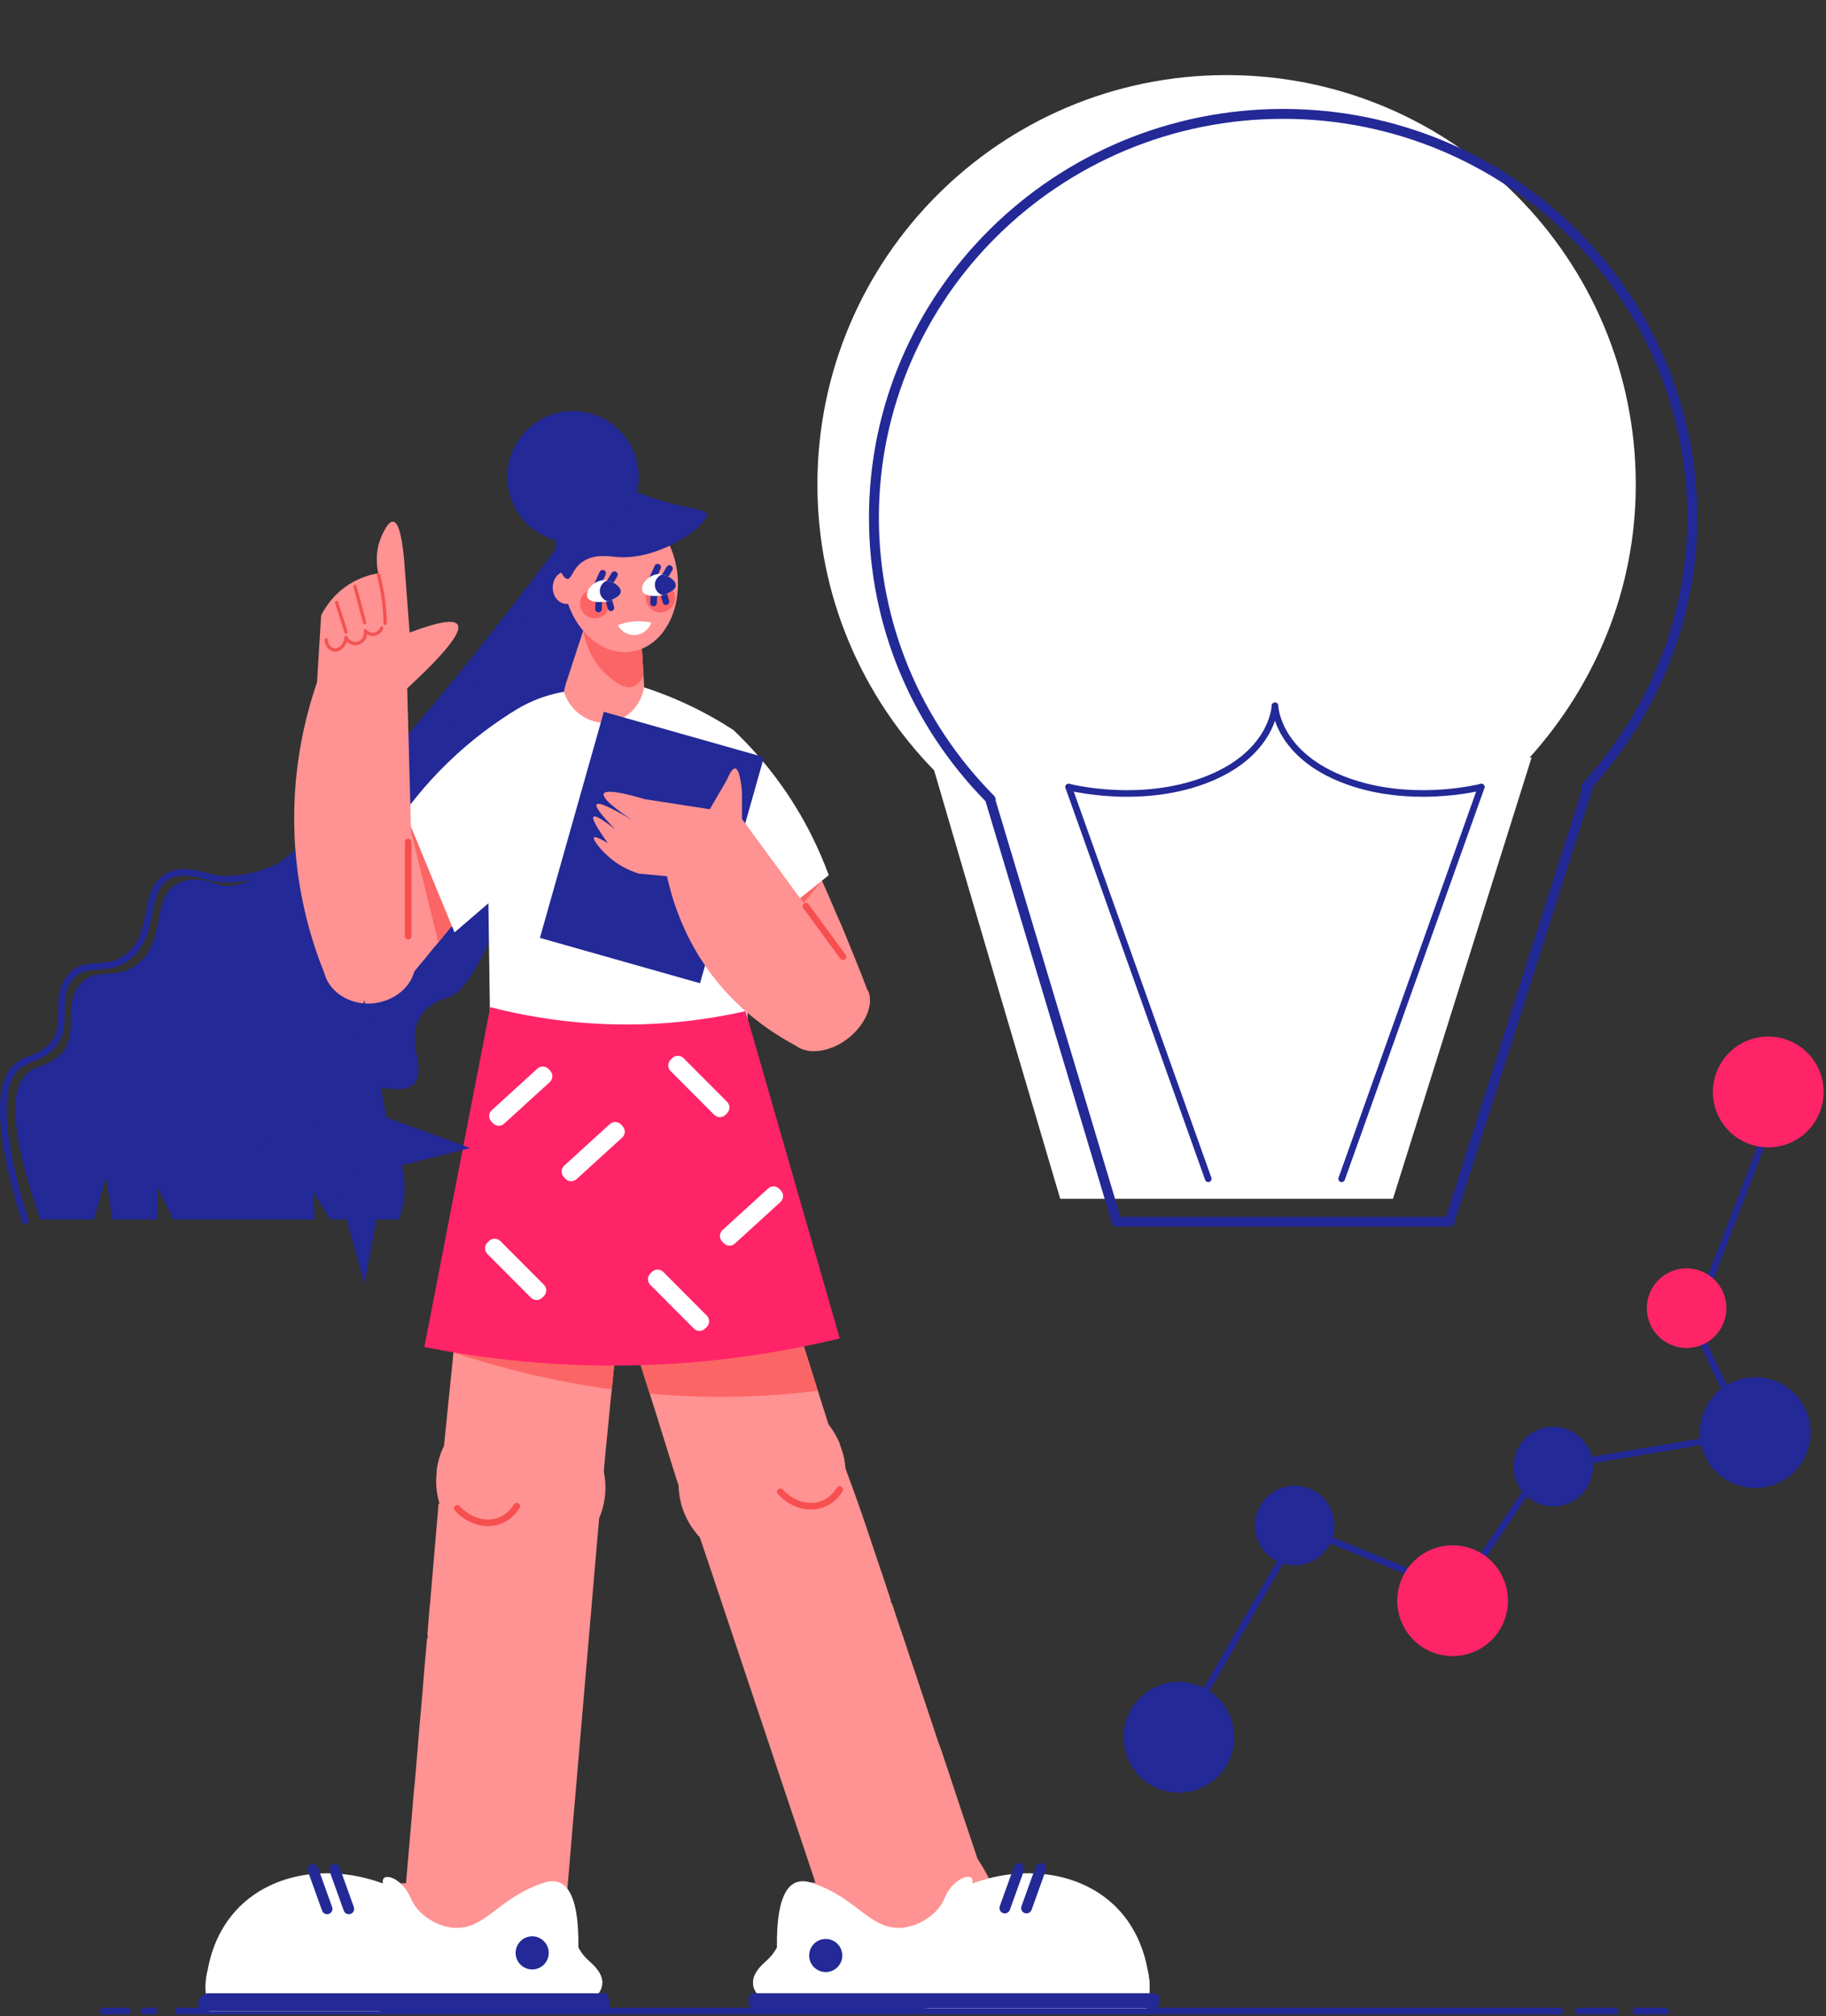 <svg width="376" height="415" viewBox="0 0 376 415" fill="none" xmlns="http://www.w3.org/2000/svg">
<rect x="0" y="0" width="376" height="415" fill="#333333" stroke="none"/>
<g clip-path="url(#clip0_11_180)">
<path d="M342.929 414.616H336.883C336.508 414.616 336.203 414.311 336.203 413.936C336.203 413.56 336.508 413.256 336.883 413.256H342.929C343.304 413.256 343.609 413.56 343.609 413.936C343.609 414.311 343.304 414.616 342.929 414.616Z" fill="#232996"/>
<path d="M332.548 414.616H325.02C324.644 414.616 324.34 414.311 324.34 413.936C324.34 413.56 324.644 413.256 325.02 413.256H332.548C332.923 413.256 333.228 413.56 333.228 413.936C333.228 414.311 332.923 414.616 332.548 414.616Z" fill="#232996"/>
<path d="M321.144 414.616H36.674C36.299 414.616 35.994 414.311 35.994 413.936C35.994 413.56 36.299 413.256 36.674 413.256H321.144C321.519 413.256 321.824 413.56 321.824 413.936C321.824 414.311 321.519 414.616 321.144 414.616Z" fill="#232996"/>
<path d="M31.713 414.616H29.66C29.285 414.616 28.98 414.311 28.98 413.936C28.98 413.56 29.285 413.256 29.66 413.256H31.713C32.089 413.256 32.393 413.56 32.393 413.936C32.393 414.311 32.089 414.616 31.713 414.616Z" fill="#232996"/>
<path d="M26.235 414.616H21.275C20.899 414.616 20.595 414.311 20.595 413.936C20.595 413.56 20.899 413.256 21.275 413.256H26.235C26.611 413.256 26.916 413.56 26.916 413.936C26.916 414.311 26.614 414.616 26.235 414.616Z" fill="#232996"/>
<path d="M124.888 111.105C108.075 182.247 98.439 203.103 92.605 205.162C91.776 205.448 88.229 206.362 86.429 209.453C83.513 214.43 88.001 220.209 85.227 223.098C82.738 225.702 77.677 222.584 76.162 224.701C74.217 227.503 82.54 233.511 83.252 243.066C83.481 246.04 82.937 248.758 82.107 251.019H68.043C66.871 249.131 65.669 247.243 64.497 245.385C64.584 247.273 64.668 249.161 64.782 251.019H35.646C34.618 248.846 33.56 246.672 32.499 244.498C32.442 246.672 32.415 248.846 32.358 251.019H23.122C22.692 248.13 22.265 245.183 21.835 242.267C21.006 245.183 20.176 248.103 19.347 251.019H8.31C1.105 230.48 2.62 223.242 5.851 220.726C7.823 219.18 9.798 219.466 12.313 217.15C16.575 213.175 12.686 207.053 16.431 202.648C19.692 198.815 23.867 202.077 28.412 198.358C34.273 193.58 31.099 184.971 36.446 181.937C39.848 179.992 44.11 181.766 45.195 182.109C52.631 184.454 71.245 170.839 117.738 108.621C120.142 109.446 122.514 110.276 124.888 111.105Z" fill="#232996"/>
<path d="M5.163 251.969C4.872 251.969 4.603 251.781 4.513 251.488C-1.155 233.051 -1.481 222.307 3.518 218.636C4.44 217.961 5.351 217.61 6.229 217.27C7.382 216.827 8.574 216.367 9.917 215.113C11.905 213.257 11.93 210.83 11.957 208.259C11.984 205.666 12.011 202.983 13.983 200.665C15.822 198.502 17.97 198.366 20.048 198.233C21.979 198.11 23.976 197.982 26.051 196.287C28.819 194.032 29.439 190.832 30.041 187.736C30.666 184.506 31.259 181.459 34.183 179.802C37.071 178.166 40.327 179.059 42.48 179.652C42.821 179.744 43.139 179.831 43.43 179.905C61.837 184.375 93.549 150.854 112.397 117.225C114.145 114.107 115.821 110.91 117.385 107.721C117.55 107.381 117.964 107.25 118.293 107.408C118.63 107.574 118.769 107.982 118.606 108.317C117.031 111.527 115.342 114.746 113.585 117.886C94.495 151.951 62.125 185.869 43.109 181.225C42.807 181.151 42.475 181.061 42.121 180.963C40.068 180.4 37.253 179.625 34.854 180.982C32.477 182.332 31.969 184.955 31.379 187.991C30.761 191.169 30.062 194.772 26.913 197.337C24.503 199.31 22.183 199.457 20.138 199.588C18.098 199.718 16.485 199.819 15.022 201.544C13.371 203.486 13.347 205.81 13.322 208.27C13.292 211.015 13.265 213.853 10.85 216.103C9.313 217.537 7.937 218.068 6.724 218.535C5.889 218.857 5.103 219.159 4.328 219.73C-0.083 222.968 0.42 233.516 5.819 251.085C5.93 251.444 5.729 251.822 5.37 251.934C5.296 251.958 5.231 251.969 5.163 251.969Z" fill="#232996"/>
<path d="M348.684 272.865C348.602 272.865 348.521 272.851 348.439 272.819C348.088 272.683 347.914 272.291 348.048 271.94L363.607 231.484C363.743 231.135 364.135 230.964 364.486 231.092C364.836 231.228 365.01 231.62 364.874 231.971L349.315 272.427C349.217 272.699 348.959 272.865 348.684 272.865Z" fill="#232996"/>
<path d="M359.604 295.859C359.351 295.859 359.106 295.715 358.989 295.47L348.069 272.473C347.906 272.133 348.053 271.728 348.39 271.567C348.727 271.404 349.135 271.548 349.296 271.888L360.216 294.885C360.379 295.225 360.232 295.63 359.895 295.791C359.802 295.837 359.702 295.859 359.604 295.859Z" fill="#232996"/>
<path d="M318.625 302.748C318.299 302.748 318.011 302.514 317.956 302.182C317.894 301.812 318.144 301.461 318.514 301.399L359.489 294.51C359.862 294.444 360.21 294.695 360.273 295.067C360.335 295.437 360.085 295.788 359.715 295.851L318.74 302.74C318.702 302.746 318.664 302.748 318.625 302.748Z" fill="#232996"/>
<path d="M300.297 328.403C300.167 328.403 300.033 328.365 299.916 328.289C299.604 328.076 299.522 327.655 299.732 327.345L316.175 302.939C316.387 302.626 316.811 302.547 317.119 302.753C317.431 302.966 317.513 303.387 317.304 303.698L300.86 328.104C300.732 328.3 300.518 328.403 300.297 328.403Z" fill="#232996"/>
<path d="M300.297 328.403C300.213 328.403 300.126 328.387 300.042 328.351L267.443 315.074C267.095 314.932 266.929 314.535 267.07 314.187C267.212 313.838 267.603 313.67 267.957 313.814L300.556 327.092C300.904 327.233 301.07 327.63 300.928 327.979C300.819 328.245 300.566 328.403 300.297 328.403Z" fill="#232996"/>
<path d="M243.74 356.548C243.623 356.548 243.507 356.518 243.4 356.455C243.074 356.267 242.963 355.851 243.153 355.527L267.111 314.105C267.299 313.776 267.718 313.67 268.038 313.858C268.365 314.045 268.476 314.462 268.286 314.785L244.328 356.207C244.203 356.425 243.974 356.548 243.74 356.548Z" fill="#232996"/>
<path d="M351.918 301.175C348.439 295.927 349.872 288.853 355.116 285.37C360.362 281.89 367.434 283.324 370.915 288.57C374.393 293.818 372.96 300.892 367.717 304.375C362.47 307.858 355.396 306.424 351.918 301.175Z" fill="#232996"/>
<path d="M233.248 363.888C229.769 358.64 231.203 351.565 236.446 348.083C241.693 344.603 248.764 346.034 252.242 351.283C255.721 356.531 254.29 363.605 249.044 367.085C243.8 370.571 236.726 369.137 233.248 363.888Z" fill="#232996"/>
<path d="M259.76 318.521C257.26 314.75 258.288 309.664 262.061 307.161C265.83 304.661 270.916 305.689 273.415 309.463C275.915 313.234 274.887 318.319 271.115 320.823C267.342 323.323 262.259 322.292 259.76 318.521Z" fill="#232996"/>
<path d="M354.613 231.057C351.134 225.808 352.568 218.734 357.811 215.254C363.058 211.774 370.129 213.205 373.61 218.454C377.089 223.702 375.655 230.777 370.412 234.257C365.165 237.737 358.094 236.305 354.613 231.057Z" fill="#FF2468"/>
<path d="M289.617 335.779C286.138 330.531 287.572 323.457 292.815 319.974C298.062 316.494 305.133 317.925 308.614 323.174C312.093 328.422 310.659 335.496 305.416 338.979C300.169 342.459 293.098 341.028 289.617 335.779Z" fill="#FF2468"/>
<path d="M340.468 273.788C337.968 270.017 338.996 264.929 342.769 262.428C346.538 259.928 351.621 260.956 354.123 264.73C356.623 268.501 355.595 273.589 351.823 276.09C348.053 278.59 342.97 277.559 340.468 273.788Z" fill="#FF2468"/>
<path d="M313.015 306.394C310.515 302.623 311.543 297.538 315.316 295.035C319.085 292.534 324.168 293.563 326.67 297.334C329.17 301.105 328.142 306.193 324.37 308.693C320.6 311.196 315.517 310.165 313.015 306.394Z" fill="#232996"/>
<path d="M66.123 126.674C65.827 131.509 65.533 136.342 65.237 141.176C71.448 141.337 77.657 141.5 83.869 141.661C91.737 134.404 95.189 130.04 94.223 128.563C93.489 127.439 90.195 127.986 84.343 130.209C83.959 125.091 83.576 119.976 83.189 114.86C82.596 108.853 81.704 107.46 80.97 107.375C79.939 107.258 78.87 109.683 78.56 110.385C77.173 113.527 77.573 116.515 77.889 118.006C76.485 118.234 74.307 118.773 72.022 120.191C68.552 122.34 66.828 125.276 66.123 126.674Z" fill="#FF9292"/>
<path d="M79.322 128.636C79.137 128.636 78.987 128.489 78.982 128.304C78.957 127.221 78.895 126.141 78.794 125.088C78.579 122.843 78.185 120.596 77.622 118.411C77.576 118.229 77.685 118.044 77.867 117.997C78.052 117.957 78.234 118.06 78.28 118.242C78.852 120.462 79.251 122.743 79.472 125.025C79.575 126.095 79.638 127.191 79.662 128.29C79.667 128.478 79.518 128.633 79.33 128.639L79.322 128.636Z" fill="#F25353"/>
<path d="M69.006 134.143C68.908 134.143 68.81 134.135 68.71 134.118C67.665 133.944 66.874 132.924 66.828 131.691C66.822 131.504 66.966 131.346 67.154 131.338C67.35 131.338 67.499 131.482 67.507 131.664C67.54 132.562 68.106 133.327 68.821 133.444C69.7 133.601 70.382 132.652 70.51 132.467C70.823 132.004 70.902 131.517 70.913 131.191C70.918 131.03 71.032 130.897 71.187 130.867C71.35 130.837 71.5 130.921 71.563 131.063C71.603 131.15 71.968 131.928 72.819 132.102C73.439 132.23 74.116 131.98 74.532 131.463C75.071 130.796 74.902 129.983 74.881 129.89C74.845 129.735 74.921 129.575 75.066 129.507C75.21 129.439 75.381 129.479 75.479 129.605C75.833 130.059 76.39 130.293 76.975 130.217C77.565 130.135 78.06 129.732 78.264 129.169C78.329 128.995 78.522 128.903 78.699 128.965C78.876 129.03 78.968 129.224 78.903 129.4C78.612 130.203 77.908 130.775 77.067 130.892C76.553 130.96 76.028 130.851 75.588 130.589C75.547 130.984 75.414 131.455 75.06 131.893C74.486 132.606 73.545 132.946 72.683 132.772C72.126 132.657 71.723 132.369 71.443 132.078C71.364 132.328 71.244 132.589 71.068 132.848C70.918 133.085 70.132 134.143 69.006 134.143Z" fill="#F25353"/>
<path d="M75.093 128.508C74.943 128.508 74.805 128.407 74.764 128.255L72.759 120.789C72.71 120.609 72.816 120.422 72.999 120.373C73.175 120.326 73.368 120.43 73.415 120.612L75.419 128.078C75.468 128.258 75.362 128.445 75.18 128.494C75.153 128.505 75.123 128.508 75.093 128.508Z" fill="#F25353"/>
<path d="M71.252 130.437C71.108 130.437 70.975 130.344 70.929 130.2L68.998 124.141C68.941 123.961 69.041 123.771 69.218 123.714C69.4 123.662 69.588 123.757 69.645 123.934L71.576 129.996C71.633 130.176 71.533 130.366 71.356 130.423C71.32 130.431 71.285 130.437 71.252 130.437Z" fill="#F25353"/>
<path d="M102.875 232.621C108.089 233.74 117.749 235.086 129.283 232.3C139.053 229.941 146.132 225.591 150.234 222.611C150.152 198.57 150.073 174.526 149.991 150.485C147.775 148.776 134.834 139.13 118.051 142.336C109.206 144.025 103.109 148.553 100.082 151.181C101.015 178.33 101.945 205.476 102.875 232.621Z" fill="#FF9292"/>
<path d="M178.614 203.81C173.161 206.738 167.754 209.663 162.35 212.639C162.102 212.291 162.002 211.896 161.754 211.597C160.911 209.761 159.918 208.025 159.026 206.191C158.48 205.149 157.887 204.107 157.34 203.016C156.598 201.429 155.852 200.14 155.11 198.7C154.514 197.56 154.019 196.467 153.424 195.376C152.431 193.441 151.441 191.507 150.497 189.572C150.399 189.422 150.348 189.275 150.25 189.126C150.002 188.631 149.703 188.184 149.456 187.637C148.564 185.902 147.671 184.166 146.828 182.43C145.836 180.596 144.846 178.661 143.902 176.825C145.588 174.594 148.117 170.624 149.456 165.068C151.093 158.519 150.25 153.064 149.605 150.188C152.333 152.666 155.455 155.942 158.333 160.209C159.82 162.342 161.009 164.374 162.002 166.311C162.002 166.311 163.935 169.536 168.2 178.86C168.548 179.603 168.894 180.397 169.242 181.241C170.085 183.126 171.026 185.259 172.018 187.64C172.513 188.78 173.011 189.923 173.506 191.014L175.788 196.619C176.778 198.997 177.722 201.429 178.614 203.81Z" fill="#FF9292"/>
<path d="M132.694 220.179L132.667 220.609L128.234 263.862L127.804 267.981L126.803 277.793L126.632 279.365L125.973 285.974L125.745 288.148L124.717 298.618L124.374 302.365L124.287 302.966C124.23 303.053 110.218 301.592 110.218 301.592L91.259 299.704C91.202 299.676 91.803 293.868 91.803 293.868L93.375 278.364L94.547 266.779C94.604 266.752 95.833 254.535 95.833 254.535L98.036 232.967C99.181 227.648 100.324 222.356 101.439 217.004L125.859 219.493L132.694 220.179Z" fill="#FF9292"/>
<path d="M123.373 312.358L123.281 313.564L122.808 318.935L118.706 366.851L117.744 377.99L116.283 395.349L83.178 392.484L84.81 373.667L85.216 368.653L85.357 367.444L85.683 363.782L85.776 362.58L85.901 361.176L86.306 356.161L86.431 354.754L86.853 349.936L86.978 348.529L87.359 343.814L87.478 342.358L87.933 337.338C88.063 337.129 88.096 336.925 88.082 336.778C88.074 336.68 88.066 336.579 88.006 336.487L88.455 330.819L88.547 330.163L89.597 317.77L90.312 309.49L123.373 312.358Z" fill="#FF9292"/>
<path d="M124.646 305.355C124.733 306.742 124.605 308.143 124.304 309.556C124.04 310.878 123.556 312.17 122.941 313.43C122.824 313.656 122.707 313.835 122.547 314.064C118.255 321.824 108.165 324.643 99.712 320.349C93.465 317.22 89.809 311.055 89.804 304.829L89.926 302.645C89.921 302.558 89.915 302.471 89.953 302.381C90.195 300.71 90.699 299.069 91.471 297.497C91.819 296.822 92.211 296.145 92.651 295.551C93.81 293.911 95.243 292.512 96.87 291.408C97.245 291.165 97.666 290.921 98.088 290.719C102.965 288.015 109.212 287.748 114.744 290.572C116.677 291.538 118.32 292.782 119.721 294.259C122.699 297.339 124.429 301.276 124.646 305.355Z" fill="#FF9292"/>
<path d="M171.382 295.672C171.352 295.729 153.195 301.421 153.195 301.421L139.754 305.712C139.697 305.627 139.496 305.053 139.496 305.053L138.351 301.448L135.234 291.435L133.776 286.829L132.574 283.025L130.888 277.733L127.858 268.15L127.801 267.979L114.591 226.301L121.14 224.241L132.664 220.609L144.53 216.833C146.733 221.839 148.933 226.788 151.106 231.765L157.683 252.446L161.371 264.145C161.428 264.145 165.516 277.132 165.516 277.132C165.546 277.132 168.404 286.258 168.404 286.258L169.633 290.118L171.382 295.672Z" fill="#FF9292"/>
<path d="M204.378 393.796C200.211 401.534 173.833 394.343 169.818 393.2L165.456 380.154L161.738 369.091L145.474 320.477L143.739 315.368L143.391 314.176C153.606 310.206 163.87 306.19 174.083 302.22C175.222 305.295 176.365 308.421 177.455 311.548L181.423 323.353L181.622 323.9L183.406 329.306C183.357 329.603 183.455 329.853 183.702 330.101C183.702 330.15 185.288 334.911 185.288 334.911L185.783 336.299L187.271 340.813L187.717 342.103L189.253 346.714L189.699 348.053L191.288 352.815L191.734 354.153L193.27 358.768L193.716 359.908L195.302 364.669C197.285 370.672 199.267 376.625 201.302 382.627C205.667 389.132 205.172 392.259 204.378 393.796Z" fill="#FF9292"/>
<path d="M140.105 308.87C140.388 310.231 140.883 311.547 141.549 312.829C142.153 314.034 142.964 315.153 143.891 316.203C144.062 316.388 144.226 316.532 144.44 316.709C150.636 323.054 161.112 323.095 168.124 316.712C173.319 312.037 175.209 305.124 173.563 299.121L172.867 297.048C172.848 296.964 172.832 296.879 172.772 296.803C172.097 295.258 171.173 293.808 170.014 292.496C169.5 291.938 168.94 291.389 168.358 290.932C166.807 289.656 165.053 288.69 163.193 288.056C162.766 287.922 162.298 287.797 161.836 287.716C156.418 286.401 150.323 287.8 145.738 291.993C144.13 293.435 142.874 295.073 141.917 296.869C139.858 300.623 139.232 304.881 140.105 308.87Z" fill="#FF9292"/>
<path d="M107.063 173.451C105.725 175.037 104.387 176.724 102.997 178.362C101.806 179.801 100.568 181.339 99.328 182.827C98.882 183.423 98.387 183.967 97.89 184.563C97.493 185.058 97.144 185.504 96.75 186.002C95.809 187.194 94.816 188.383 93.875 189.575C93.081 190.516 92.339 191.46 91.496 192.451C91.098 192.946 90.652 193.493 90.255 193.988C89.66 194.682 89.064 195.376 88.471 196.121C87.677 197.163 86.834 198.105 86.091 198.997C84.851 200.583 83.513 202.121 82.273 203.71C82.025 203.957 81.827 204.305 81.53 204.602C76.82 200.583 72.158 196.565 67.448 192.549C68.835 190.415 70.273 188.233 71.712 186.1L75.134 181.091C75.827 180.15 76.572 179.108 77.266 178.115C79.398 175.089 81.234 172.559 82.868 170.376C83.266 169.781 83.712 169.236 84.06 168.738C89.314 161.743 91.547 159.362 91.547 159.362C92.986 157.724 94.572 155.94 96.407 154.155C98.888 151.725 101.365 149.69 103.596 148.003C103.397 151.524 103.397 155.891 104.042 160.802C104.732 165.811 105.872 170.077 107.063 173.451Z" fill="#FF9292"/>
<path d="M115.883 143.691C122.321 149.146 128.892 150.175 131.44 147.671C131.886 147.269 133.094 145.884 132.737 142.306C132.648 142.26 132.604 140.695 132.604 140.605C132.604 140.562 132.561 139.98 132.514 138.951V138.682C132.425 137.43 132.291 135.73 132.202 133.806C132.158 133.224 132.158 132.598 132.112 131.972C131.979 129.289 131.799 126.517 131.666 124.503C131.622 123.788 131.576 123.119 131.533 122.446L123.934 119.494C123.89 119.628 123.8 119.674 123.8 119.807C123.488 120.3 123.218 120.882 122.906 121.372C122.862 121.462 122.862 121.505 122.772 121.595C121.878 124.411 120.983 127.14 120.091 129.823C118.883 133.49 117.676 137.202 116.471 140.869C116.24 141.767 116.017 142.706 115.883 143.691Z" fill="#FF9292"/>
<path d="M120.085 129.825C120.531 132.195 121.785 136.355 125.405 139.307C126.656 140.336 128.489 141.857 130.233 141.364C131.217 141.051 132.022 140.156 132.512 138.948V138.679C132.422 137.427 132.289 135.727 132.199 133.803C132.155 133.221 132.155 132.595 132.109 131.969C130.322 129.107 126.61 128.525 126.074 128.481C123.126 128.081 120.844 129.333 120.085 129.825Z" fill="#FC6565"/>
<path d="M116.12 120.805C117.366 129.142 123.654 135.123 130.048 134.119C135.463 133.3 139.273 127.803 139.572 121.159C139.632 119.924 139.597 118.621 139.39 117.309C139.374 117.228 139.11 115.843 139.11 115.843C138.288 112.409 136.714 109.457 134.579 107.329C132.017 104.733 128.72 103.376 125.397 103.882L124.703 104.012C119.242 105.261 115.598 111.402 115.897 118.525C115.913 119.282 116.014 120.022 116.12 120.805Z" fill="#FF9292"/>
<path d="M125.478 124.247C125.478 125.915 124.127 127.27 122.457 127.27C120.787 127.27 119.435 125.918 119.435 124.247C119.435 122.579 120.787 121.224 122.457 121.224C124.127 121.224 125.478 122.579 125.478 124.247Z" fill="#FC6565"/>
<path d="M136.009 126.062C137.678 126.062 139.031 124.709 139.031 123.039C139.031 121.37 137.678 120.016 136.009 120.016C134.34 120.016 132.988 121.37 132.988 123.039C132.988 124.709 134.34 126.062 136.009 126.062Z" fill="#FC6565"/>
<path d="M127.227 128.666C127.926 130.029 129.384 130.834 130.899 130.696C132.376 130.562 133.64 129.556 134.111 128.141C133.213 127.95 131.922 127.782 130.379 127.931C129.077 128.054 128.008 128.369 127.227 128.666Z" fill="white"/>
<path d="M119.539 120.947C119.539 122.805 118.258 124.31 116.675 124.31C115.092 124.31 113.811 122.803 113.811 120.947C113.811 119.089 115.092 117.584 116.675 117.584C118.258 117.584 119.539 119.091 119.539 120.947Z" fill="#FF9292"/>
<path d="M124.01 408.132C124.01 409.223 123.463 410.115 122.819 410.812C122.62 411.06 122.422 411.258 122.223 411.408C107.447 412.251 92.67 413.095 77.845 413.938H43.038C42.742 412.997 42.592 412.153 42.491 411.359C42.491 411.16 42.442 411.011 42.442 410.812C42.195 408.777 42.394 407.093 42.69 405.803C42.69 405.754 42.739 405.705 42.739 405.653C45.168 395.981 58.309 388.539 76.208 387.696C77.002 387.647 77.845 387.598 78.637 387.598H78.884C79.678 387.598 80.421 387.647 81.215 387.647H82.455C84.34 387.598 86.225 387.598 88.107 387.598H89.942C97.28 387.549 104.719 387.549 112.106 387.5H115.228C115.228 388.096 115.377 388.691 115.475 389.236C116.367 394.89 117.705 398.563 119.095 400.892C119.193 401.09 119.343 401.289 119.492 401.537C119.691 401.833 119.84 402.083 120.039 402.331C120.485 402.878 120.931 403.324 121.377 403.719C121.924 404.214 123.411 405.504 123.858 407.041C123.961 407.435 124.059 407.784 124.01 408.132Z" fill="#FF9292"/>
<path d="M124.01 408.132C124.01 409.223 123.463 410.116 122.819 410.812C122.62 411.06 122.422 411.258 122.223 411.408C107.447 412.252 92.67 413.095 77.845 413.938H43.038C42.742 412.997 42.592 412.154 42.491 411.359C42.491 411.16 42.442 411.011 42.442 410.812C42.195 408.777 42.394 407.093 42.69 405.803C42.69 405.754 42.739 405.705 42.739 405.653C43.234 402.677 44.673 397.173 49.185 392.607C56.226 385.514 67.731 383.677 78.637 387.598C78.737 387.647 78.786 387.647 78.884 387.696C78.389 385.911 80.521 385.859 82.455 387.647C83.249 388.341 84.041 389.383 84.587 390.721C85.925 394.095 90.34 396.971 94.357 396.822C100.356 396.574 103.033 390.373 112.108 387.497C113.199 387.149 114.241 387.1 115.231 387.497C118.701 388.937 119.147 395.731 119.098 400.892C119.196 401.091 119.345 401.289 119.495 401.537C119.694 401.833 119.843 402.084 120.042 402.331C120.488 402.878 120.934 403.324 121.38 403.719C121.927 404.214 123.414 405.504 123.86 407.041C123.961 407.436 124.059 407.784 124.01 408.132Z" fill="white"/>
<path d="M125.498 412.001V412.796C125.498 413.441 124.951 413.936 124.306 413.936H42.048C41.404 413.936 40.857 413.441 40.857 412.796V412.001C40.857 411.356 41.404 410.809 42.584 410.273H124.845C124.954 410.809 125.498 411.356 125.498 412.001Z" fill="#232996"/>
<path d="M109.582 405.376C111.464 405.376 112.99 403.85 112.99 401.967C112.99 400.084 111.464 398.558 109.582 398.558C107.7 398.558 106.174 400.084 106.174 401.967C106.174 403.85 107.7 405.376 109.582 405.376Z" fill="#232996"/>
<path d="M236.685 410.263C236.685 410.461 236.685 410.611 236.637 410.809C236.637 411.008 236.588 411.158 236.588 411.356C236.49 412.001 236.389 412.646 236.19 413.389H191.663C180.012 412.744 168.458 412.05 156.853 411.405C156.655 411.256 156.456 411.057 156.258 410.809C156.108 410.66 155.961 410.461 155.812 410.263C155.366 409.667 155.069 408.973 155.069 408.129C155.02 407.781 155.118 407.436 155.219 407.038C155.665 405.501 157.152 404.211 157.699 403.716C158.145 403.319 158.591 402.873 159.037 402.329C159.236 402.081 159.385 401.833 159.584 401.534C159.733 401.287 159.88 401.088 159.981 400.889C161.371 398.558 162.709 394.887 163.601 389.233C163.702 388.686 163.848 388.093 163.848 387.497H166.971C174.36 387.546 181.796 387.546 189.136 387.595H190.97C192.854 387.595 194.739 387.595 196.621 387.644H197.861C198.656 387.644 199.398 387.595 200.192 387.595H200.44C201.234 387.595 202.077 387.644 202.868 387.693C220.767 388.537 233.909 395.978 236.337 405.651C236.337 405.7 236.386 405.749 236.386 405.8C236.637 406.989 236.835 408.478 236.685 410.263Z" fill="#FF9292"/>
<path d="M236.685 410.262C236.685 410.461 236.685 410.611 236.637 410.809C236.637 411.008 236.588 411.158 236.588 411.356C236.49 412.001 236.389 412.646 236.19 413.389H191.663C180.012 412.744 168.458 412.05 156.853 411.405C156.655 411.255 156.456 411.057 156.258 410.809C156.108 410.66 155.961 410.461 155.812 410.262C155.366 409.666 155.069 408.973 155.069 408.129C155.02 407.781 155.118 407.435 155.219 407.038C155.665 405.501 157.152 404.211 157.699 403.716C158.145 403.319 158.591 402.873 159.037 402.328C159.236 402.081 159.385 401.833 159.584 401.534C159.733 401.286 159.88 401.088 159.981 400.889C159.932 395.73 160.378 388.934 163.848 387.494C164.841 387.097 165.883 387.146 166.971 387.494C176.044 390.37 178.723 396.571 184.722 396.819C188.739 396.968 193.151 394.09 194.492 390.719C195.038 389.38 195.83 388.338 196.624 387.644C198.558 385.859 200.69 385.908 200.195 387.595C200.293 387.644 200.344 387.644 200.442 387.595C211.351 383.677 222.856 385.511 229.894 392.604C234.406 397.167 235.845 402.674 236.34 405.651C236.34 405.7 236.389 405.748 236.389 405.8C236.637 406.989 236.835 408.477 236.685 410.262Z" fill="white"/>
<path d="M238.769 411.454V412.249C238.769 412.894 238.222 413.389 237.578 413.389H155.319C154.675 413.389 154.128 412.894 154.128 412.249V411.454C154.128 410.809 154.675 410.262 155.319 410.262H237.58C238.222 410.262 238.769 410.809 238.769 411.454Z" fill="#232996"/>
<path d="M170.028 405.912C171.91 405.912 173.435 404.385 173.435 402.502C173.435 400.62 171.91 399.093 170.028 399.093C168.146 399.093 166.62 400.62 166.62 402.502C166.62 404.385 168.146 405.912 170.028 405.912Z" fill="#232996"/>
<path d="M154.746 245.344C153.916 247.069 147.818 259.269 135.324 261.775C121.981 264.45 106.527 255.025 100.925 238.213C101.491 233.906 102.056 229.599 102.622 225.289C118.492 224.119 134.358 222.949 150.228 221.779C151.737 229.637 153.242 237.492 154.746 245.344Z" fill="#FF2468"/>
<path d="M154.332 217.319C153.486 219.161 147.954 230.765 135.947 233.769C123.012 237.007 107.705 228.978 100.955 213.504C100.664 192.731 100.373 171.957 100.082 151.183C101.55 149.57 103.952 147.306 107.433 145.41C110.844 143.551 113.982 142.757 116.112 142.392C117.534 146.852 121.946 149.448 126.028 148.615C129.338 147.94 131.998 145.097 132.637 141.484C136.91 142.874 141.655 144.819 146.586 147.581C148.156 148.46 149.638 149.36 151.028 150.267C152.129 172.618 153.231 194.97 154.332 217.319Z" fill="white"/>
<path d="M96.75 186.002C95.809 187.194 94.816 188.383 93.875 189.575C93.081 190.516 92.339 191.46 91.496 192.451C91.098 192.946 90.652 193.493 90.255 193.988C88.172 185.605 86.14 177.173 84.057 168.739C87.032 172.708 90.057 176.675 93.081 180.642C94.27 182.43 95.51 184.215 96.75 186.002Z" fill="#FC6565"/>
<path d="M105.265 181.891C101.374 185.232 97.484 188.574 93.592 191.915C90.185 183.646 86.774 175.38 83.366 167.112C86.399 162.987 90.544 158.171 96.073 153.469C99.309 150.718 102.47 148.477 105.374 146.654C105.336 158.402 105.301 170.148 105.265 181.891Z" fill="white"/>
<path d="M155.11 198.701C154.514 197.561 154.019 196.467 153.424 195.376C152.431 193.441 151.441 191.507 150.497 189.572C150.399 189.423 150.348 189.276 150.25 189.126C156.598 186.498 162.943 183.867 169.242 181.238C164.531 187.042 159.821 192.848 155.11 198.701Z" fill="#FC6565"/>
<path d="M170.656 180.136C164.613 184.993 158.569 189.85 152.526 194.706C149.222 189.436 145.915 184.166 142.61 178.896C145.417 169.354 148.224 159.812 151.03 150.27C154.147 153.23 157.661 157.053 161.05 161.844C165.826 168.594 168.787 175.056 170.656 180.136Z" fill="white"/>
<path d="M157.309 155.851L124.338 146.516L111.175 193.048L144.146 202.383L157.309 155.851Z" fill="#232996"/>
<path d="M136.956 178.458C138.15 184.854 140.859 193.61 147.478 201.832C152.738 208.368 158.863 212.569 163.916 215.265C166.157 216.987 170.096 216.645 173.46 214.547C177.54 212.006 180.107 207.309 178.81 204.055C169.864 191.858 160.922 179.663 151.977 167.465L136.956 178.458Z" fill="#FF9292"/>
<path d="M137.345 180.357C135.433 180.18 133.521 180.003 131.606 179.823C130.124 179.375 128.062 178.547 126.028 176.931C123.912 175.247 121.951 172.812 122.31 172.385C122.465 172.2 123.11 172.317 125.177 173.547C122.829 170.295 121.848 168.486 122.234 168.121C122.582 167.789 124.056 168.641 126.651 170.679C123.77 167.721 122.503 166.015 122.854 165.564C123.248 165.052 125.702 166.138 130.214 168.82C129.732 168.51 123.738 164.617 124.32 163.365C124.924 162.059 132.313 164.361 132.694 164.481C139.123 165.476 145.553 166.472 151.982 167.468C147.1 171.764 142.224 176.061 137.345 180.357Z" fill="#FF9292"/>
<path d="M152.785 170.007C150.331 169.28 147.878 168.551 145.422 167.825C146.837 165.4 148.248 162.973 149.662 160.549C150.334 158.911 150.908 158.122 151.387 158.176C152.028 158.25 152.494 159.847 152.785 162.962C152.785 165.311 152.785 167.659 152.785 170.007Z" fill="#FF9292"/>
<path d="M65.28 140.445C62.84 147.513 59.775 159.357 60.763 174.077C61.508 185.194 64.312 194.162 66.776 200.273C67.66 203.729 71.103 206.267 75.066 206.545C79.866 206.879 84.636 203.843 85.398 199.473C84.878 180.09 84.362 160.707 83.842 141.326C77.657 141.032 71.47 140.738 65.28 140.445Z" fill="#FF9292"/>
<path d="M84.057 193.37C83.682 193.37 83.377 193.066 83.377 192.69V173.321C83.377 172.945 83.682 172.64 84.057 172.64C84.432 172.64 84.737 172.945 84.737 173.321V192.69C84.737 193.068 84.432 193.37 84.057 193.37Z" fill="#F74F4F"/>
<path d="M173.585 197.609C173.376 197.609 173.169 197.514 173.036 197.332L165.41 186.93C165.189 186.628 165.252 186.201 165.556 185.978C165.856 185.757 166.283 185.82 166.508 186.125L174.134 196.526C174.355 196.828 174.292 197.256 173.988 197.479C173.865 197.566 173.724 197.609 173.585 197.609Z" fill="#F74F4F"/>
<path d="M145.515 105.757C146.048 107.939 136.017 115.432 126.953 114.643C125.245 114.493 122.343 113.968 119.936 115.65C117.82 117.13 117.711 119.228 116.838 119.162C115.41 119.056 113.221 113.016 115.339 108.285C117.629 103.169 124.306 101.031 128.957 101.107C132.359 101.164 132.142 102.364 141.838 104.486C144.489 105.071 145.371 105.169 145.515 105.757Z" fill="#232996"/>
<path d="M93.378 278.364C104.528 278.163 115.652 277.964 126.803 277.793L126.632 279.365L125.974 285.974C113.65 284.315 102.671 281.482 93.378 278.364Z" fill="#FC6565"/>
<path d="M168.409 286.26C164.836 286.717 161.118 287.033 157.259 287.261C149.053 287.718 141.188 287.52 133.782 286.831L132.58 283.028L130.893 277.736C142.447 277.507 153.97 277.336 165.521 277.134C165.548 277.134 168.409 286.26 168.409 286.26Z" fill="#FC6565"/>
<path d="M172.916 275.486C162.116 278.109 148.572 280.435 132.884 280.968C114.842 281.581 99.347 279.638 87.383 277.252C91.906 253.937 96.429 230.622 100.955 207.307C109.563 209.519 121.277 211.467 135.09 210.705C142.004 210.322 148.194 209.331 153.522 208.123C159.986 230.576 166.451 253.031 172.916 275.486Z" fill="#FF2468"/>
<path d="M136.417 120.117C136.298 120.117 136.178 120.087 136.069 120.022C135.745 119.829 135.639 119.412 135.832 119.089L137.269 116.678C137.462 116.352 137.88 116.248 138.201 116.441C138.525 116.634 138.631 117.051 138.438 117.375L137.002 119.785C136.874 119.997 136.648 120.117 136.417 120.117Z" fill="#232996"/>
<path d="M134.29 119.937C134.195 119.937 134.103 119.918 134.01 119.878C133.668 119.722 133.515 119.32 133.67 118.977L134.804 116.46C134.96 116.117 135.362 115.968 135.705 116.12C136.045 116.275 136.2 116.678 136.045 117.021L134.911 119.537C134.796 119.788 134.549 119.937 134.29 119.937Z" fill="#232996"/>
<path d="M137.13 124.528C136.836 124.528 136.561 124.334 136.477 124.035L136.053 122.571C135.95 122.212 136.156 121.834 136.518 121.728C136.877 121.616 137.255 121.831 137.361 122.193L137.785 123.657C137.889 124.016 137.682 124.394 137.32 124.5C137.258 124.519 137.192 124.528 137.13 124.528Z" fill="#232996"/>
<path d="M134.573 124.788C134.171 124.772 133.88 124.457 133.893 124.081L133.953 122.62C133.97 122.244 134.288 121.948 134.66 121.967C135.036 121.983 135.327 122.299 135.313 122.674L135.253 124.135C135.237 124.5 134.938 124.788 134.573 124.788Z" fill="#232996"/>
<path d="M139.161 120.367V120.512C139.161 121.056 138.618 121.54 137.875 121.943C137.361 122.201 136.874 122.4 136.444 122.514C136.357 122.571 136.273 122.571 136.186 122.601H135.958C135.843 122.601 135.642 122.628 135.501 122.628C135.014 122.686 134.47 122.686 133.929 122.628C133.129 122.484 132.471 122.199 132.27 121.657C132.041 121.113 132.327 120.256 132.871 119.57C133.358 119.026 134.016 118.539 134.701 118.34C135.044 118.226 135.245 118.169 135.588 118.169H135.96C136.075 118.169 136.189 118.199 136.303 118.256C137.761 118.509 139.077 119.453 139.161 120.367Z" fill="white"/>
<path d="M139.162 120.367V120.512C139.162 121.056 138.618 121.54 137.875 121.943C137.361 122.201 136.874 122.4 136.445 122.514C135.501 122.228 134.843 121.369 134.843 120.367C134.843 119.423 135.444 118.593 136.3 118.25C137.761 118.509 139.077 119.453 139.162 120.367Z" fill="#232996"/>
<path d="M125.084 121.374C124.964 121.374 124.845 121.344 124.736 121.279C124.412 121.085 124.306 120.669 124.499 120.345L125.935 117.935C126.128 117.608 126.545 117.505 126.868 117.698C127.192 117.891 127.298 118.307 127.105 118.631L125.669 121.042C125.541 121.257 125.315 121.374 125.084 121.374Z" fill="#232996"/>
<path d="M122.955 121.194C122.859 121.194 122.767 121.175 122.674 121.135C122.334 120.98 122.179 120.577 122.334 120.234L123.471 117.72C123.629 117.377 124.032 117.227 124.372 117.38C124.712 117.535 124.867 117.938 124.712 118.28L123.575 120.795C123.46 121.045 123.216 121.194 122.955 121.194Z" fill="#232996"/>
<path d="M125.797 125.784C125.503 125.784 125.231 125.591 125.144 125.292L124.72 123.828C124.616 123.469 124.823 123.091 125.185 122.984C125.538 122.878 125.922 123.091 126.028 123.45L126.452 124.913C126.556 125.273 126.349 125.651 125.987 125.757C125.922 125.776 125.859 125.784 125.797 125.784Z" fill="#232996"/>
<path d="M123.24 126.045C122.838 126.029 122.547 125.713 122.56 125.338L122.62 123.877C122.636 123.501 122.922 123.221 123.327 123.224C123.703 123.24 123.994 123.556 123.98 123.931L123.92 125.392C123.904 125.76 123.602 126.045 123.24 126.045Z" fill="#232996"/>
<path d="M127.828 121.624V121.766C127.828 122.31 127.284 122.797 126.542 123.197C126.028 123.455 125.541 123.654 125.111 123.768C125.024 123.825 124.94 123.825 124.853 123.855H124.625C124.51 123.855 124.309 123.883 124.168 123.883C123.681 123.94 123.14 123.94 122.596 123.883C121.796 123.741 121.138 123.453 120.937 122.911C120.708 122.367 120.994 121.51 121.538 120.822C122.024 120.277 122.683 119.793 123.368 119.592C123.711 119.478 123.912 119.42 124.255 119.42H124.627C124.741 119.42 124.856 119.448 124.97 119.507C126.428 119.766 127.741 120.71 127.828 121.624Z" fill="white"/>
<path d="M127.828 121.624V121.765C127.828 122.31 127.284 122.797 126.542 123.197C126.028 123.455 125.541 123.654 125.111 123.768C124.168 123.482 123.509 122.622 123.509 121.624C123.509 120.68 124.11 119.85 124.967 119.507C126.428 119.766 127.741 120.71 127.828 121.624Z" fill="#232996"/>
<path d="M100.484 314.124C98.055 314.124 95.559 312.992 93.663 310.93C93.41 310.652 93.427 310.222 93.704 309.969C93.981 309.719 94.411 309.735 94.664 310.01C96.851 312.388 99.927 313.332 102.516 312.421C104.197 311.825 105.246 310.59 105.831 309.659C106.032 309.341 106.454 309.248 106.769 309.447C107.088 309.646 107.183 310.067 106.982 310.386C106.283 311.498 105.018 312.976 102.97 313.705C102.168 313.985 101.33 314.124 100.484 314.124Z" fill="#F74F4F"/>
<path d="M166.992 310.704C164.564 310.704 162.067 309.572 160.174 307.507C159.921 307.23 159.937 306.8 160.215 306.547C160.492 306.296 160.922 306.313 161.175 306.588C163.356 308.966 166.44 309.912 169.024 308.998C170.705 308.402 171.755 307.17 172.339 306.239C172.541 305.924 172.962 305.826 173.278 306.027C173.596 306.226 173.691 306.645 173.49 306.966C172.791 308.079 171.526 309.556 169.478 310.282C168.679 310.565 167.841 310.704 166.992 310.704Z" fill="#F74F4F"/>
<path d="M67.731 393.94C67.159 394.145 66.526 393.845 66.322 393.277L63.398 385.144C63.194 384.573 63.493 383.939 64.061 383.735C64.633 383.53 65.266 383.83 65.47 384.398L68.391 392.531C68.601 393.1 68.302 393.734 67.731 393.94Z" fill="#232996"/>
<path d="M72.199 393.94C71.628 394.145 70.994 393.845 70.79 393.277L67.867 385.144C67.663 384.573 67.962 383.939 68.53 383.735C69.101 383.53 69.735 383.83 69.939 384.398L72.863 392.531C73.069 393.1 72.77 393.734 72.199 393.94Z" fill="#232996"/>
<path d="M211.003 393.774C211.574 393.978 212.208 393.679 212.412 393.11L215.333 384.978C215.537 384.406 215.238 383.772 214.669 383.568C214.098 383.364 213.464 383.663 213.26 384.232L210.337 392.365C210.133 392.936 210.432 393.57 211.003 393.774Z" fill="#232996"/>
<path d="M206.535 393.774C207.106 393.978 207.739 393.679 207.943 393.11L210.864 384.978C211.068 384.406 210.769 383.772 210.201 383.568C209.63 383.364 208.996 383.663 208.792 384.232L205.868 392.365C205.667 392.936 205.963 393.57 206.535 393.774Z" fill="#232996"/>
<path d="M117.991 111.683C125.459 111.683 131.514 105.626 131.514 98.154C131.514 90.683 125.459 84.626 117.991 84.626C110.523 84.626 104.469 90.683 104.469 98.154C104.469 105.626 110.523 111.683 117.991 111.683Z" fill="#232996"/>
<path d="M336.831 99.746C336.831 53.193 299.109 15.454 252.574 15.454C206.04 15.454 168.317 53.193 168.317 99.746C168.317 122.658 177.523 143.378 192.354 158.571C200.937 187.964 209.624 217.352 218.314 246.742H286.835C296.348 216.473 305.859 186.204 315.373 155.932C315.237 155.934 315.101 155.937 314.965 155.94C328.411 141.005 336.831 121.434 336.831 99.746Z" fill="white"/>
<path d="M298.472 252.492H229.951C229.5 252.492 229.103 252.198 228.975 251.765L202.934 164.921C187.456 149.116 178.935 128.405 178.935 106.548C178.935 60.163 217.19 22.422 264.212 22.422C311.233 22.422 349.489 60.16 349.489 106.548C349.489 126.764 341.876 146.379 328.028 161.893C328.036 162.013 328.019 162.135 327.981 162.252L299.443 251.781C299.31 252.203 298.918 252.492 298.472 252.492ZM230.71 250.451H297.73L325.757 162.519C325.724 162.472 325.697 162.421 325.672 162.369C325.504 161.996 325.574 161.561 325.849 161.259C339.777 146.009 347.449 126.576 347.449 106.545C347.449 61.284 310.11 24.46 264.212 24.46C218.314 24.46 180.975 61.284 180.975 106.545C180.975 128.018 189.406 148.359 204.718 163.825C204.949 164.059 205.05 164.391 205.001 164.709L230.71 250.451Z" fill="#232996"/>
<path d="M248.799 243.32C248.519 243.32 248.258 243.145 248.16 242.868L219.412 162.233C219.287 161.879 219.47 161.49 219.823 161.365C220.179 161.234 220.568 161.425 220.691 161.776L249.438 242.411C249.563 242.765 249.381 243.154 249.028 243.279C248.951 243.306 248.875 243.32 248.799 243.32Z" fill="#232996"/>
<path d="M232.078 164.001C225.616 164.001 220.753 162.877 219.886 162.665C219.521 162.575 219.298 162.208 219.388 161.841C219.478 161.479 219.839 161.253 220.212 161.343C221.681 161.705 234.937 164.749 247.649 160.042C261.256 155.003 261.835 145.657 261.854 145.263C261.87 144.887 262.161 144.585 262.564 144.615C262.939 144.631 263.23 144.95 263.211 145.325C263.192 145.758 262.564 155.969 248.122 161.318C242.547 163.383 236.873 164.001 232.078 164.001Z" fill="#232996"/>
<path d="M276.268 243.319C276.192 243.319 276.116 243.309 276.04 243.279C275.686 243.154 275.501 242.764 275.629 242.411L304.377 161.776C304.502 161.425 304.891 161.232 305.244 161.365C305.598 161.49 305.783 161.879 305.655 162.233L276.908 242.868C276.812 243.145 276.549 243.319 276.268 243.319Z" fill="#232996"/>
<path d="M292.989 164.001C288.197 164.001 282.524 163.384 276.946 161.319C262.501 155.969 261.873 145.758 261.857 145.326C261.84 144.95 262.129 144.632 262.504 144.615C262.947 144.575 263.197 144.89 263.214 145.263C263.233 145.657 263.812 155.004 277.419 160.043C290.125 164.747 303.387 161.705 304.856 161.343C305.225 161.245 305.59 161.476 305.68 161.841C305.769 162.206 305.546 162.576 305.182 162.665C304.314 162.878 299.451 164.001 292.989 164.001Z" fill="#232996"/>
<path d="M100.356 258.105L109.326 267.1C109.965 267.742 111.015 267.745 111.657 267.103L111.989 266.771C112.631 266.129 112.633 265.081 111.991 264.439L103.022 255.444C102.383 254.802 101.333 254.799 100.691 255.441L100.359 255.773C99.717 256.412 99.715 257.463 100.356 258.105Z" fill="white"/>
<path d="M133.904 264.463L142.874 273.458C143.513 274.1 144.563 274.103 145.205 273.461L145.536 273.129C146.178 272.49 146.181 271.439 145.539 270.797L136.57 261.799C135.93 261.157 134.881 261.155 134.239 261.797L133.907 262.129C133.265 262.771 133.265 263.821 133.904 264.463Z" fill="white"/>
<path d="M138.087 220.459L147.057 229.457C147.696 230.099 148.746 230.102 149.388 229.46L149.719 229.128C150.361 228.486 150.364 227.438 149.722 226.796L140.752 217.798C140.111 217.156 139.064 217.153 138.422 217.795L138.09 218.127C137.448 218.767 137.445 219.817 138.087 220.459Z" fill="white"/>
<path d="M125.579 231.367L116.188 239.921C115.516 240.531 115.467 241.581 116.079 242.25L116.395 242.596C117.007 243.268 118.054 243.317 118.723 242.705L128.114 234.15C128.786 233.541 128.835 232.491 128.223 231.821L127.907 231.476C127.298 230.804 126.248 230.755 125.579 231.367Z" fill="white"/>
<path d="M158.175 244.623L148.784 253.177C148.112 253.79 148.063 254.837 148.675 255.509L148.991 255.855C149.6 256.527 150.65 256.576 151.319 255.964L160.71 247.409C161.379 246.797 161.431 245.749 160.819 245.08L160.503 244.735C159.894 244.06 158.844 244.011 158.175 244.623Z" fill="white"/>
<path d="M110.664 219.95L101.273 228.505C100.601 229.114 100.552 230.165 101.164 230.834L101.48 231.179C102.092 231.851 103.139 231.9 103.808 231.288L113.199 222.734C113.871 222.124 113.92 221.074 113.308 220.405L112.992 220.059C112.383 219.387 111.336 219.338 110.664 219.95Z" fill="white"/>
<path d="M67.025 235.057C71.533 235.057 76.038 235.057 80.547 235.057C78.706 225.315 76.865 215.572 75.024 205.83C72.356 215.577 69.688 225.319 67.025 235.057Z" fill="#232996"/>
<path d="M67.025 235.057C71.533 235.057 76.038 235.057 80.547 235.057C78.706 244.8 76.865 254.542 75.024 264.285C72.356 254.542 69.688 244.8 67.025 235.057Z" fill="#232996"/>
<path d="M74.917 228.298C74.917 232.807 74.917 237.312 74.917 241.821C82.226 239.98 89.531 238.138 96.835 236.297C89.527 233.63 82.222 230.966 74.917 228.298Z" fill="#232996"/>
<path d="M74.917 228.298C74.917 232.807 74.917 237.312 74.917 241.821C67.613 239.98 60.304 238.138 52.999 236.297C60.304 233.63 67.608 230.966 74.917 228.298Z" fill="#232996"/>
</g>
<defs>
<clipPath id="clip0_11_180">
<rect width="376" height="415" fill="white"/>
</clipPath>
</defs>
</svg>
